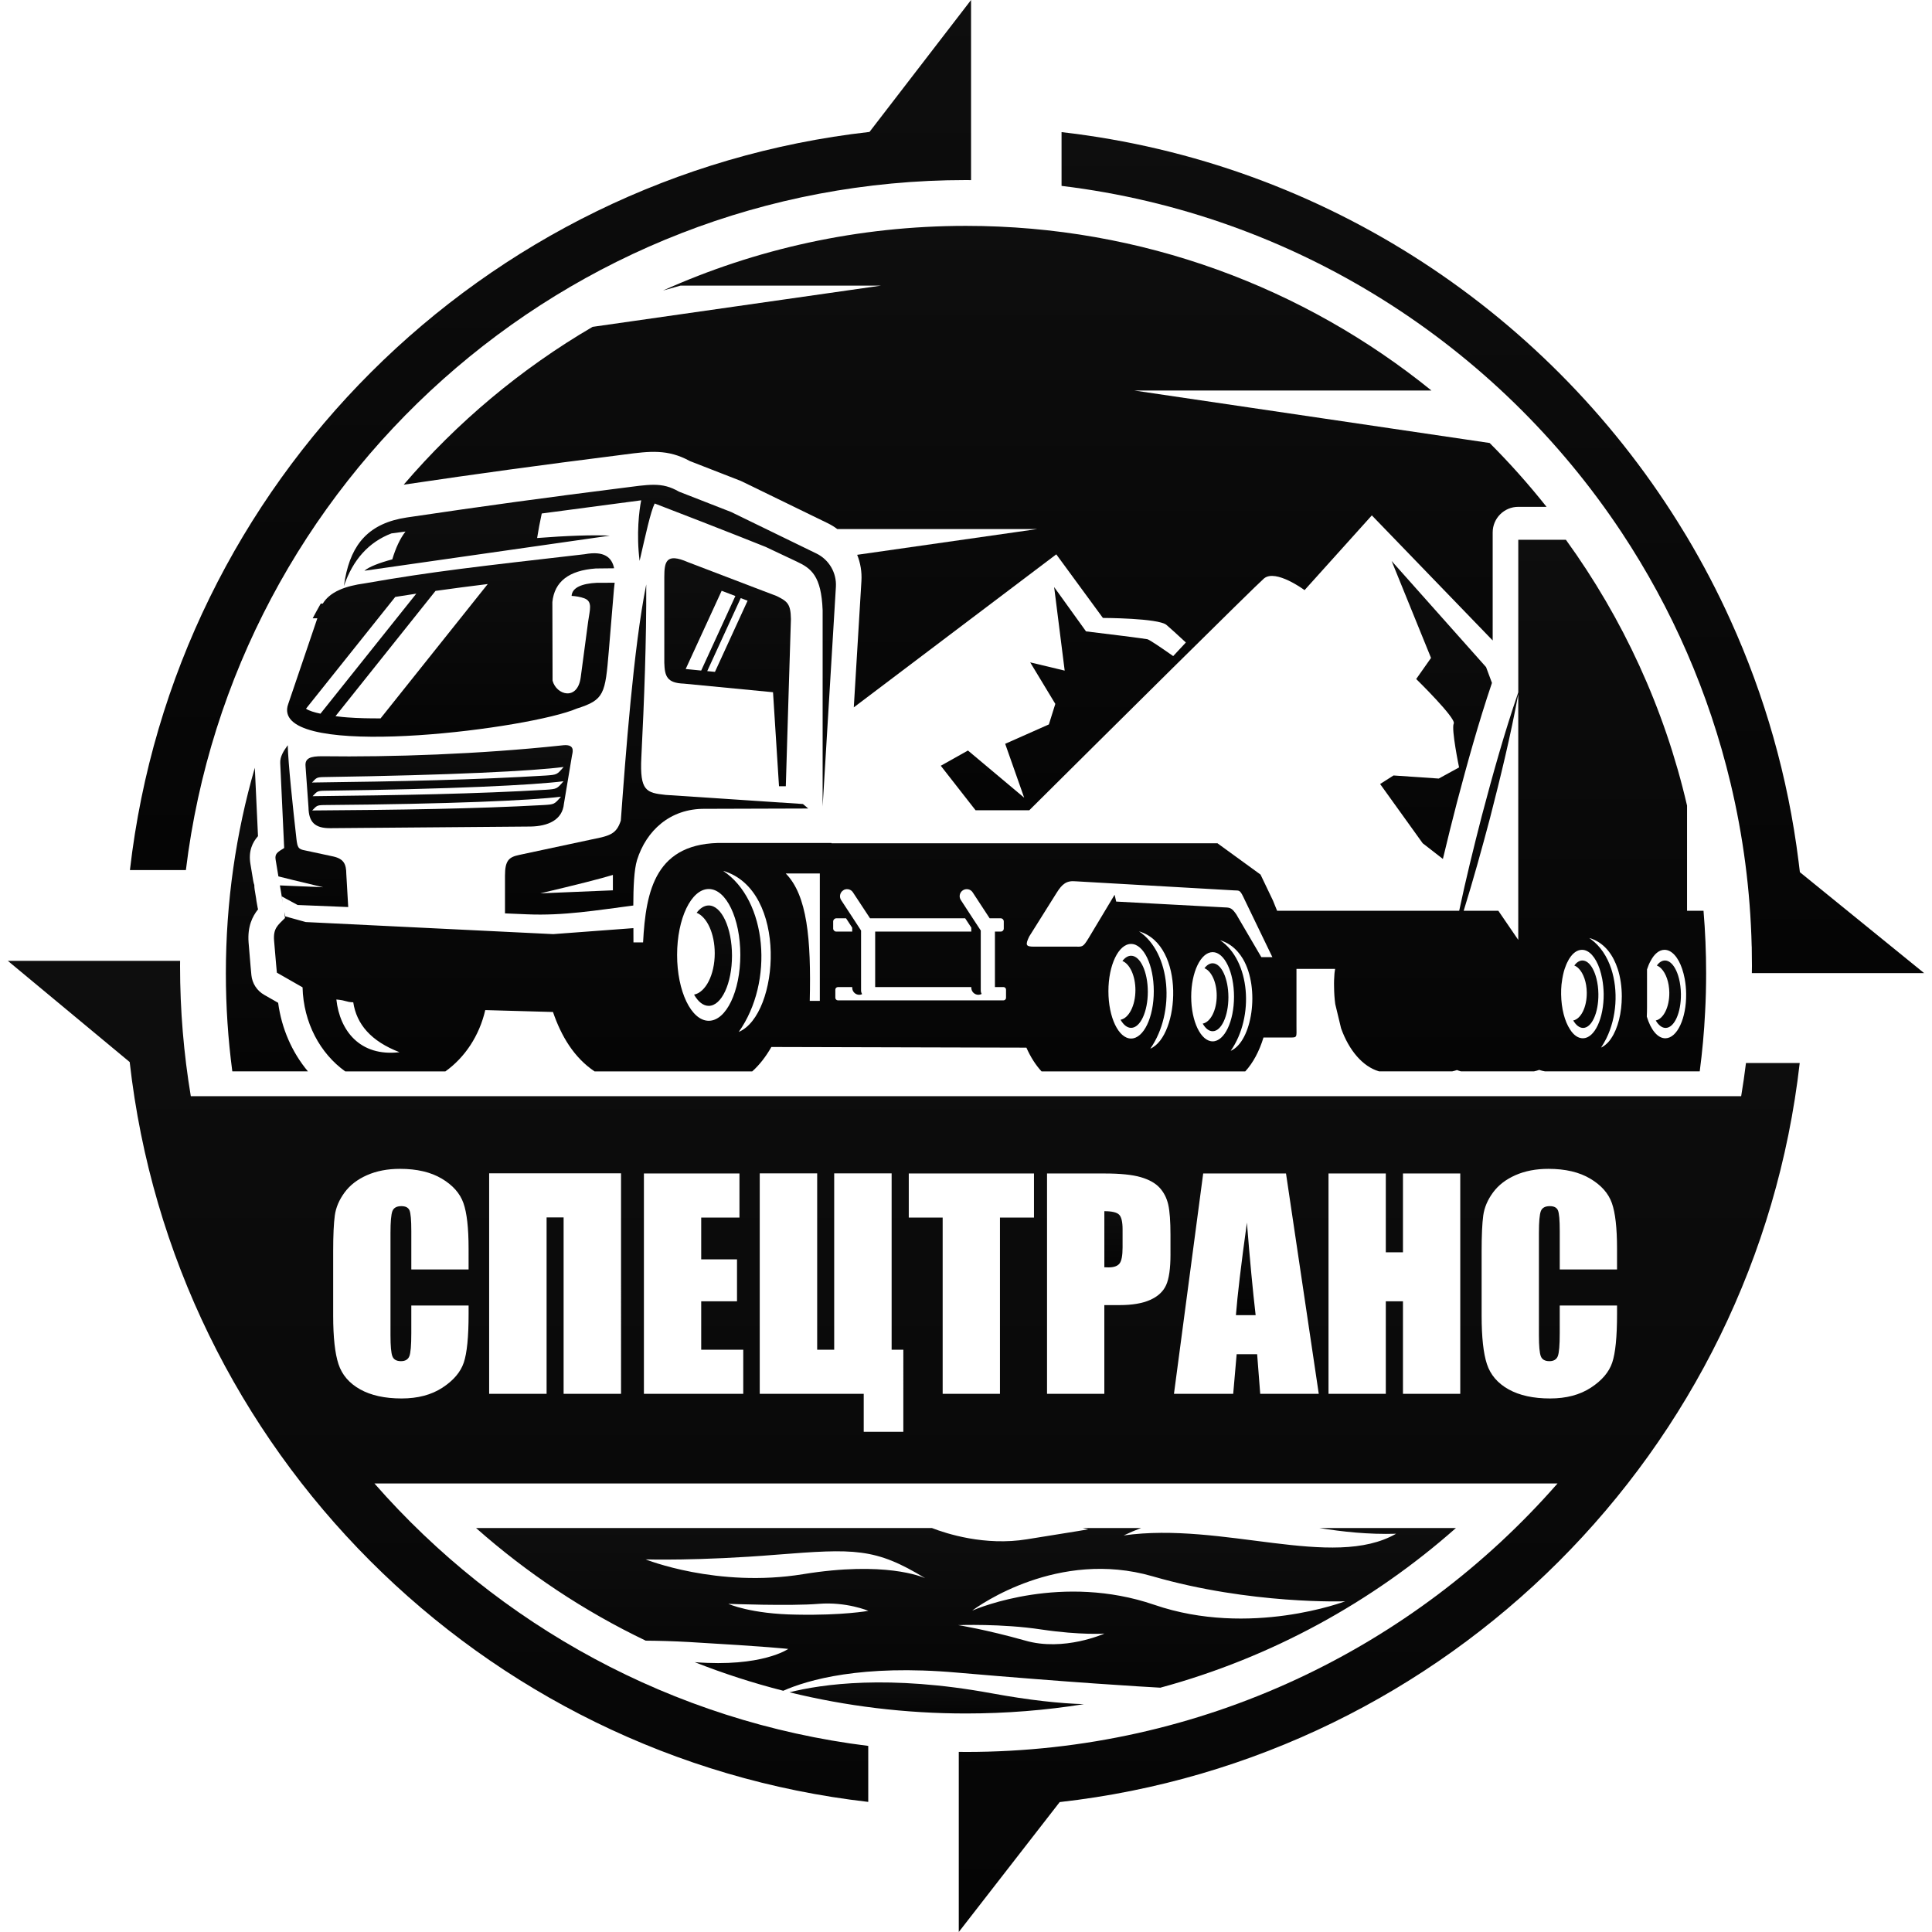 <?xml version="1.0" encoding="utf-8"?>
<!-- Generator: Adobe Illustrator 27.2.0, SVG Export Plug-In . SVG Version: 6.00 Build 0)  -->
<svg version="1.1" id="Слой_1" xmlns="http://www.w3.org/2000/svg" xmlns:xlink="http://www.w3.org/1999/xlink" x="0px" y="0px"
	 viewBox="0 0 1920 1920" style="enable-background:new 0 0 1920 1920;" xml:space="preserve">
<style type="text/css">
	.st0{fill-rule:evenodd;clip-rule:evenodd;fill:#FFFFFF;}
	.st1{fill-rule:evenodd;clip-rule:evenodd;fill:url(#SVGID_1_);}
	.st2{fill-rule:evenodd;clip-rule:evenodd;fill:url(#SVGID_00000012474894966207870330000009382577513766794429_);}
	.st3{fill-rule:evenodd;clip-rule:evenodd;fill:url(#SVGID_00000018925276255490081970000010478726175258158229_);}
	.st4{fill-rule:evenodd;clip-rule:evenodd;fill:url(#SVGID_00000061436762124497686920000006712257317200688774_);}
	.st5{fill-rule:evenodd;clip-rule:evenodd;fill:url(#SVGID_00000166674144803844111900000015020671283996585400_);}
	.st6{fill-rule:evenodd;clip-rule:evenodd;fill:url(#SVGID_00000157272186991920930910000013747044369202324619_);}
	.st7{fill-rule:evenodd;clip-rule:evenodd;fill:url(#SVGID_00000093874909153007727390000014710780048256605104_);}
	.st8{fill-rule:evenodd;clip-rule:evenodd;fill:url(#SVGID_00000043458793849516623570000007529103395947315632_);}
	.st9{fill-rule:evenodd;clip-rule:evenodd;fill:url(#SVGID_00000155852694195279992180000013661188325020516241_);}
	.st10{fill-rule:evenodd;clip-rule:evenodd;fill:url(#SVGID_00000065777885324992782260000010567428860617591732_);}
	.st11{fill-rule:evenodd;clip-rule:evenodd;fill:url(#SVGID_00000099645911298676468120000001385950777772884915_);}
	.st12{fill-rule:evenodd;clip-rule:evenodd;fill:url(#SVGID_00000081607511647684263830000005515119352753437333_);}
	.st13{fill-rule:evenodd;clip-rule:evenodd;fill:url(#SVGID_00000163760545441299249400000004447042957497193614_);}
	.st14{fill-rule:evenodd;clip-rule:evenodd;fill:url(#SVGID_00000129913829554532263820000007389837154218482099_);}
	.st15{fill-rule:evenodd;clip-rule:evenodd;fill:url(#SVGID_00000174590717662086030260000013706175446601131417_);}
	.st16{fill-rule:evenodd;clip-rule:evenodd;fill:url(#SVGID_00000010282791505002477330000014747027274630826395_);}
	.st17{fill-rule:evenodd;clip-rule:evenodd;fill:url(#SVGID_00000005243520915946214650000010760829514635261326_);}
	.st18{fill-rule:evenodd;clip-rule:evenodd;fill:url(#SVGID_00000158747066315555528590000017307396130522044059_);}
	.st19{fill-rule:evenodd;clip-rule:evenodd;fill:url(#SVGID_00000054226654227934403550000008841237728982183565_);}
	.st20{fill-rule:evenodd;clip-rule:evenodd;fill:url(#SVGID_00000036948105262664976700000013378224194872944520_);}
	.st21{fill-rule:evenodd;clip-rule:evenodd;fill:url(#SVGID_00000062156501570506478430000005675744352830557863_);}
	.st22{fill-rule:evenodd;clip-rule:evenodd;fill:url(#SVGID_00000050642119178885317920000010727541565866120894_);}
	.st23{fill-rule:evenodd;clip-rule:evenodd;fill:url(#SVGID_00000023992749329266798810000000093426031516916388_);}
	.st24{fill-rule:evenodd;clip-rule:evenodd;fill:url(#SVGID_00000149363198661363464830000007217926771106181264_);}
	.st25{fill-rule:evenodd;clip-rule:evenodd;fill:url(#SVGID_00000179643001065311182310000011746661917581171585_);}
	.st26{fill-rule:evenodd;clip-rule:evenodd;fill:url(#SVGID_00000050637021555397035260000008983723417708239265_);}
	.st27{fill-rule:evenodd;clip-rule:evenodd;fill:url(#SVGID_00000076571274563980424860000017559660888652265642_);}
	.st28{fill-rule:evenodd;clip-rule:evenodd;fill:url(#SVGID_00000131337180978043516610000003239219442915646899_);}
	.st29{fill-rule:evenodd;clip-rule:evenodd;fill:url(#SVGID_00000101075024766701765270000013196239000789253528_);}
	.st30{fill-rule:evenodd;clip-rule:evenodd;fill:url(#SVGID_00000073696718138567141070000011085013631690596499_);}
	.st31{fill-rule:evenodd;clip-rule:evenodd;fill:url(#SVGID_00000016782470704201770520000006613343205876509070_);}
	.st32{fill:#3FA9F5;}
	.st33{fill:url(#SVGID_00000062874719636792096930000003232758328456472750_);}
	.st34{fill:url(#SVGID_00000150790977304713602640000012525731035166036906_);}
	.st35{fill:url(#SVGID_00000072978318313827316770000010592523795824229793_);}
	.st36{fill:url(#SVGID_00000114763506961790790860000015214159560908982939_);}
	.st37{fill:url(#SVGID_00000097492982504559826020000012326154440291639486_);}
	.st38{fill:url(#SVGID_00000069389825927615142740000015392443690837288364_);}
	.st39{fill:url(#SVGID_00000098912712969510353300000001749543129974773923_);}
	.st40{fill:url(#SVGID_00000018939482538350446910000005763831220141732773_);}
	.st41{fill:url(#SVGID_00000009555984913173415720000013347420121857905323_);}
	.st42{fill-rule:evenodd;clip-rule:evenodd;fill:url(#SVGID_00000043435981294069162950000016237006834505334406_);}
	.st43{fill-rule:evenodd;clip-rule:evenodd;fill:url(#SVGID_00000013878546333710792800000012749521528166724252_);}
	.st44{fill-rule:evenodd;clip-rule:evenodd;fill:url(#SVGID_00000108295010768384141510000003039765953848991408_);}
	.st45{fill-rule:evenodd;clip-rule:evenodd;fill:url(#SVGID_00000027569973015249774870000017144770469478994578_);}
	.st46{fill-rule:evenodd;clip-rule:evenodd;fill:url(#SVGID_00000166671353155482063790000002318485141389427100_);}
	.st47{fill-rule:evenodd;clip-rule:evenodd;fill:url(#SVGID_00000054244862410121439400000012037335789230399132_);}
	.st48{fill-rule:evenodd;clip-rule:evenodd;fill:url(#SVGID_00000092447483519632810280000017257866405093699721_);}
	.st49{fill-rule:evenodd;clip-rule:evenodd;fill:url(#SVGID_00000170237865230693666400000011591390596141687444_);}
	.st50{fill-rule:evenodd;clip-rule:evenodd;fill:url(#SVGID_00000167365573537188869420000012215907093031487149_);}
	.st51{fill-rule:evenodd;clip-rule:evenodd;fill:url(#SVGID_00000115496042930400376510000002629412576275807663_);}
	.st52{fill-rule:evenodd;clip-rule:evenodd;fill:url(#SVGID_00000051376150069238071360000003381332137993833633_);}
	.st53{fill-rule:evenodd;clip-rule:evenodd;fill:url(#SVGID_00000163052963612420959190000001763587726838982025_);}
	.st54{fill-rule:evenodd;clip-rule:evenodd;fill:url(#SVGID_00000080187301246896032620000006927105089539792301_);}
</style>
<g>
	<linearGradient id="SVGID_1_" gradientUnits="userSpaceOnUse" x1="265.24" y1="-491.134" x2="265.24" y2="1231.062">
		<stop  offset="0" style="stop-color:#333333"/>
		<stop  offset="1" style="stop-color:#000000"/>
	</linearGradient>
	<path class="st1" d="M253.24,762.98c-18.76,64.82-28.78,133.41-28.78,204.33c0,33,2.19,65.53,6.41,97.41h75.14
		c-15.81-18.86-26.18-42.61-29.59-68.13l-13.88-7.93c-7.17-4.07-11.9-11.39-12.71-19.57c0,0-1.27-13.17-2.8-32.54
		c-1.17-15.96,3.86-25.93,9.46-32.95c-0.1-0.36-0.25-0.71-0.36-1.12l-1.27-7.07c-0.15-0.81-0.2-1.58-0.31-2.39l-1.47-8.95
		c-0.25-1.53-0.35-3-0.35-4.52c-0.51-1.42-0.87-2.9-1.12-4.42l-2.74-16.52c-2.19-12.86,2.13-21.66,7.52-27.66L253.24,762.98z"/>
	
		<linearGradient id="SVGID_00000156557172974322256810000002706432259955169157_" gradientUnits="userSpaceOnUse" x1="930.882" y1="1543.667" x2="930.882" y2="1719.851">
		<stop  offset="0" style="stop-color:#333333"/>
		<stop  offset="1" style="stop-color:#000000"/>
	</linearGradient>
	<path style="fill-rule:evenodd;clip-rule:evenodd;fill:url(#SVGID_00000156557172974322256810000002706432259955169157_);" d="
		M1077.18,1693.58c-23.54-0.71-53.59-3.81-91.87-10.83c-102.29-18.76-168.84-9-200.72-0.97c56.23,13.78,114.95,21.05,175.4,21.05
		C999.85,1702.83,1039.05,1699.68,1077.18,1693.58z"/>
	
		<linearGradient id="SVGID_00000120551590256952512010000012650913912917932949_" gradientUnits="userSpaceOnUse" x1="959.989" y1="846.363" x2="959.989" y2="1769.414">
		<stop  offset="0" style="stop-color:#333333"/>
		<stop  offset="1" style="stop-color:#000000"/>
	</linearGradient>
	<path style="fill-rule:evenodd;clip-rule:evenodd;fill:url(#SVGID_00000120551590256952512010000012650913912917932949_);" d="
		M690.43,1651.84c28.47,11.24,57.86,20.74,87.96,28.42c24.15-10.68,77.69-26.44,172.5-18.05c114.8,9.91,182.93,13.93,202.25,15
		c110.43-30,210.48-85.06,293.76-158.68h-135.8c23.49,3.71,48.45,6.51,76.31,5.69c-63.04,36.15-172.4-12.2-270.73,1.68
		c5.9-2.8,11.64-5.24,17.34-7.37h-58.16c3.56,0.71,5.49,1.32,5.49,1.32s-7.78,1.47-60.7,9.86c-41.89,6.86-80.33-5.64-94.57-11.19
		h-453c50.49,44.69,107.17,82.52,168.64,111.95c13.57,0.1,27.81,0.51,42.45,1.32c81.3,4.68,99.19,6.91,99.19,6.91
		S757.34,1657.08,690.43,1651.84z M1145.31,1566.48c97.77,28.32,191.52,24.86,191.52,24.86s-94.57,36.2-189.79,3.46
		c-91.31-31.22-173.88,2.8-180.89,5.8C973,1595.46,1051.61,1539.38,1145.31,1566.48z M1035.08,1619.4
		c39.35,5.8,62.48,4.02,62.48,4.02s-40.22,18.2-78.96,6.91c-38.79-10.93-66.3-15.3-66.3-15.3S995.48,1613.35,1035.08,1619.4z
		 M641.62,1549.7c0,0,52.67,1.68,130.26-4.68c77.08-6.05,97.97-6.91,147.54,23.39c-3.15-1.42-40.06-17.24-121.26-4.02
		C712.8,1578.32,641.62,1549.7,641.62,1549.7z M723.78,1593.88c0,0,61.92,2.34,89.69,0c27.81-2.24,49.52,6.97,49.52,6.97
		s-25.47,4.68-71.23,3.76C746.05,1604.05,723.78,1593.88,723.78,1593.88z"/>
	
		<linearGradient id="SVGID_00000075865105140170045630000003729432750294121623_" gradientUnits="userSpaceOnUse" x1="1427.121" y1="-673.129" x2="1427.121" y2="1016.857">
		<stop  offset="0" style="stop-color:#333333"/>
		<stop  offset="1" style="stop-color:#000000"/>
	</linearGradient>
	<path style="fill-rule:evenodd;clip-rule:evenodd;fill:url(#SVGID_00000075865105140170045630000003729432750294121623_);" d="
		M1384.87,770.65l-13.32,8.49l42.3,58.87l20.08,15.61c4.68-19.78,9.51-38.89,13.93-56.03c10.12-38.33,21.35-79.06,34.83-118.92
		l-5.85-15.71l-93.85-105.45l39.15,96.34l-14.74,20.95c0,0,39.86,39,37.32,44.23c-2.64,5.39,5.29,43.62,5.29,43.62l-20.18,11.08
		L1384.87,770.65z"/>
	
		<linearGradient id="SVGID_00000000924018588844502740000001692525285775011492_" gradientUnits="userSpaceOnUse" x1="969.064" y1="-2189.517" x2="969.064" y2="1125.459">
		<stop  offset="0" style="stop-color:#333333"/>
		<stop  offset="1" style="stop-color:#000000"/>
	</linearGradient>
	<path style="fill-rule:evenodd;clip-rule:evenodd;fill:url(#SVGID_00000000924018588844502740000001692525285775011492_);" d="
		M401.19,481.67c73.97-10.98,137.37-19.62,212.01-29.03l7.83-1.02c24.56-3.2,42.5-5.54,64.62,6.61l50.23,19.57
		c0.61,0.25,1.22,0.56,1.88,0.86l84.7,41.23c3.46,1.68,6.71,3.66,9.66,5.9h198.59l-178.86,25.57c3.25,8.08,4.78,16.98,4.22,26.08
		l-7.58,125.53l201.23-152.07l46.32,63.2c0,0,55.06,0.15,63.15,6.91c2.54,2.08,10.32,9.2,19.32,17.49l-12.61,13.52
		c-11.39-8.03-23.08-15.96-25.52-16.73c-3.66-0.76-40.42-5.39-61.11-7.83l-31.67-44.03l10.47,83.02l-34.27-8.19l24.96,41.28
		l-6.4,20.39l-43.42,19.27l18.86,53.54l-55.87-46.88l-27,15.15l34.57,44.23h53.38c75.65-75.19,224.67-223.04,233.26-230.36
		c11.64-9.71,40.32,11.59,40.32,11.59l66.86-74.28l120.09,124.31V529.11c0-14.03,11.39-25.42,25.42-25.42h28.11
		c-17.64-22.22-36.5-43.42-56.54-63.45l-353.25-52.16h295.39c-126.34-102.29-287.31-163.61-462.56-163.61
		c-107.22,0-209.21,22.93-301.08,64.26l17.39-4.88h199.3l-286.7,40.98C517.87,366.36,454.42,419.49,401.19,481.67z"/>
	
		<linearGradient id="SVGID_00000111879222815255730300000004695904373003208084_" gradientUnits="userSpaceOnUse" x1="1483.581" y1="-3342.396" x2="1483.581" y2="1427.811">
		<stop  offset="0" style="stop-color:#333333"/>
		<stop  offset="1" style="stop-color:#000000"/>
	</linearGradient>
	<path style="fill-rule:evenodd;clip-rule:evenodd;fill:url(#SVGID_00000111879222815255730300000004695904373003208084_);" d="
		M1611.57,529.13c24.96,37.67,46.77,77.69,64.97,119.58c18,41.39,32.54,84.7,43.22,129.44c12.51,52.32,19.73,106.67,21.05,162.44
		h0.05c0.1,6.46,0.2,12.91,0.2,19.42c0,2.34-0.1,4.73-0.1,7.07h171.23l-123.49-100.31c-0.41-3.46-0.81-6.91-1.27-10.32v-0.05
		c-10.52-84.55-33.76-165.23-67.67-239.97c-12.86-28.47-27.35-56.08-43.22-82.72c-0.91-1.53-1.83-3.05-2.8-4.58
		c-130.61-215.82-356.15-367.74-618.79-397.83v53.43C1287.36,212.89,1488.23,343.05,1611.57,529.13z"/>
	
		<linearGradient id="SVGID_00000137117134212698089060000017748810704065523879_" gradientUnits="userSpaceOnUse" x1="547.067" y1="-3593.664" x2="547.067" y2="1341.301">
		<stop  offset="0" style="stop-color:#333333"/>
		<stop  offset="1" style="stop-color:#000000"/>
	</linearGradient>
	<path style="fill-rule:evenodd;clip-rule:evenodd;fill:url(#SVGID_00000137117134212698089060000017748810704065523879_);" d="
		M960,178.94c1.67,0,3.33,0.04,5.02,0.05V0L864.1,131.11C479,174.56,173.31,479.84,129.12,864.65h55.62
		C231.76,478.26,560.91,178.94,960,178.94z"/>
	
		<linearGradient id="SVGID_00000035530427208874713950000000910955905788455870_" gradientUnits="userSpaceOnUse" x1="898.17" y1="-3056.3" x2="898.17" y2="2452.03">
		<stop  offset="0" style="stop-color:#333333"/>
		<stop  offset="1" style="stop-color:#000000"/>
	</linearGradient>
	<path style="fill-rule:evenodd;clip-rule:evenodd;fill:url(#SVGID_00000035530427208874713950000000910955905788455870_);" d="
		M1730.35,1089.4H189.62c-7.02-42.09-10.68-85.32-10.68-129.4c0-1.71,0.05-3.41,0.05-5.11H7.8l121.09,100.57
		c43.4,385.33,348.89,691.23,733.97,735.25v-55.64c-194.98-24.18-367.66-120.23-490.74-260.81h1175.73
		c-143.16,163.53-353.44,266.81-587.86,266.81c-2.4,0-4.78-0.07-7.17-0.08V1920l100.29-129.11
		c385.54-43.34,691.59-349.11,735.42-734.47h-53.4C1733.78,1067.49,1732.17,1078.48,1730.35,1089.4z M465.7,1261.55h-56.94v-38.06
		c0-11.06-0.61-17.97-1.83-20.72c-1.22-2.74-3.9-4.12-8.05-4.12c-4.69,0-7.67,1.67-8.93,5c-1.26,3.34-1.89,10.55-1.89,21.64v101.72
		c0,10.64,0.63,17.58,1.89,20.83c1.26,3.25,4.1,4.87,8.52,4.87c4.24,0,7.01-1.63,8.32-4.88c1.31-3.25,1.96-10.89,1.96-22.91v-27.52
		h56.94v8.53c0,22.67-1.6,38.74-4.8,48.22c-3.2,9.48-10.28,17.79-21.24,24.93c-10.96,7.13-24.46,10.7-40.51,10.7
		c-16.68,0-30.43-3.02-41.25-9.06c-10.82-6.04-17.99-14.4-21.51-25.09c-3.52-10.68-5.27-26.76-5.27-48.22v-63.98
		c0-15.78,0.54-27.61,1.62-35.51c1.08-7.89,4.31-15.49,9.67-22.79c5.36-7.31,12.8-13.05,22.31-17.25c9.51-4.19,20.45-6.29,32.8-6.29
		c16.77,0,30.61,3.24,41.53,9.73c10.91,6.48,18.08,14.57,21.5,24.25c3.43,9.68,5.14,24.74,5.14,45.18V1261.55z M617.19,1385.17
		h-57.08v-175.29h-16.91v175.29h-57.08v-219.12h131.06V1385.17z M738.65,1385.17h-98.74v-218.98h94.95v43.82h-38.01v41.53h35.58
		v41.66h-35.58v48.15h41.79V1385.17z M897.72,1422.91h-39.36v-37.73H755.02v-219.12h57.08v175.29h16.91v-175.29h57.08v175.29h11.63
		V1422.91z M1027.56,1210.01h-33.81v175.16h-56.94v-175.16h-33.68v-43.82h124.43V1210.01z M1163.22,1246.54
		c0,13.98-1.44,24.17-4.33,30.57c-2.89,6.4-8.18,11.32-15.9,14.74c-7.71,3.43-17.78,5.14-30.23,5.14h-15.29v88.19h-56.94v-218.98
		h57.35c15.51,0,27.44,1.22,35.77,3.65c8.34,2.43,14.61,5.95,18.81,10.55c4.19,4.6,7.03,10.17,8.52,16.7
		c1.49,6.54,2.23,16.66,2.23,30.36V1246.54z M1252.39,1385.17l-3.05-39.36h-20.37l-3.43,39.36h-58.87l29.05-218.98h82.3
		l32.56,218.98H1252.39z M1451.19,1385.17h-56.94v-91.98h-17.05v91.98h-56.94v-218.98h56.94v78.31h17.05v-78.31h56.94V1385.17z
		 M1607,1261.55h-56.94v-38.06c0-11.06-0.61-17.97-1.83-20.72c-1.22-2.74-3.9-4.12-8.05-4.12c-4.69,0-7.67,1.67-8.93,5
		c-1.26,3.34-1.89,10.55-1.89,21.64v101.72c0,10.64,0.63,17.58,1.89,20.83c1.26,3.25,4.1,4.87,8.52,4.87c4.24,0,7.01-1.63,8.32-4.88
		c1.31-3.25,1.96-10.89,1.96-22.91v-27.52H1607v8.53c0,22.67-1.6,38.74-4.8,48.22c-3.2,9.48-10.28,17.79-21.24,24.93
		c-10.96,7.13-24.46,10.7-40.51,10.7c-16.68,0-30.43-3.02-41.25-9.06c-10.82-6.04-17.99-14.4-21.51-25.09
		c-3.52-10.68-5.27-26.76-5.27-48.22v-63.98c0-15.78,0.54-27.61,1.62-35.51c1.08-7.89,4.31-15.49,9.67-22.79
		c5.36-7.31,12.8-13.05,22.31-17.25c9.51-4.19,20.45-6.29,32.8-6.29c16.77,0,30.61,3.24,41.53,9.73
		c10.91,6.48,18.08,14.57,21.5,24.25c3.43,9.68,5.14,24.74,5.14,45.18V1261.55z"/>
	
		<linearGradient id="SVGID_00000016779034245831029840000016454635962662624181_" gradientUnits="userSpaceOnUse" x1="1238.043" y1="832.765" x2="1238.043" y2="1357.695">
		<stop  offset="0" style="stop-color:#333333"/>
		<stop  offset="1" style="stop-color:#000000"/>
	</linearGradient>
	<path style="fill-rule:evenodd;clip-rule:evenodd;fill:url(#SVGID_00000016779034245831029840000016454635962662624181_);" d="
		M1228.24,1306.99h19.6c-2.88-24.8-5.77-55.46-8.67-91.97C1233.37,1256.95,1229.73,1287.61,1228.24,1306.99z"/>
	
		<linearGradient id="SVGID_00000096051209938603947040000006144384871263810997_" gradientUnits="userSpaceOnUse" x1="1106.551" y1="971.489" x2="1106.551" y2="1290.314">
		<stop  offset="0" style="stop-color:#333333"/>
		<stop  offset="1" style="stop-color:#000000"/>
	</linearGradient>
	<path style="fill-rule:evenodd;clip-rule:evenodd;fill:url(#SVGID_00000096051209938603947040000006144384871263810997_);" d="
		M1097.49,1203.66v55.73c1.63,0.09,3.02,0.13,4.19,0.13c5.23,0,8.86-1.28,10.89-3.85c2.03-2.57,3.04-7.91,3.04-16.03v-17.99
		c0-7.48-1.18-12.35-3.52-14.61C1109.75,1204.79,1104.88,1203.66,1097.49,1203.66z"/>
	
		<linearGradient id="SVGID_00000128445365486649790570000013954149120800749231_" gradientUnits="userSpaceOnUse" x1="280.506" y1="861.207" x2="280.506" y2="901.804">
		<stop  offset="0" style="stop-color:#333333"/>
		<stop  offset="1" style="stop-color:#000000"/>
	</linearGradient>
	
		<polygon style="fill-rule:evenodd;clip-rule:evenodd;fill:url(#SVGID_00000128445365486649790570000013954149120800749231_);" points="
		281.16,897.88 279.99,890.85 279.85,890.77 	"/>
	
		<linearGradient id="SVGID_00000153690089625911452240000005016988557851676860_" gradientUnits="userSpaceOnUse" x1="448.076" y1="-208.154" x2="448.076" y2="832.706">
		<stop  offset="0" style="stop-color:#333333"/>
		<stop  offset="1" style="stop-color:#000000"/>
	</linearGradient>
	<path style="fill-rule:evenodd;clip-rule:evenodd;fill:url(#SVGID_00000153690089625911452240000005016988557851676860_);" d="
		M285.63,708.73c9.96,44.69,241.5,15.3,287.76-4.63c27.15-8.59,28.06-14.49,31.62-56.99c2.08-25.42,3.81-45.91,5.13-61.62
		c0.25-2.19,0.51-4.27,0.71-6.36l-17.74,0.05c-14.64,0.71-24.56,4.68-25.06,13.02c3.91,0.2,8.8,0.97,12.61,2.39
		c8.69,3.2,5.34,11.8,3.86,22.93c-1.68,12.41-4.12,31.01-7.42,55.67c-3.2,23.64-24.2,17.59-27.96,3.25c0,0-0.05-26.03-0.2-78.14
		c2.08-20.39,16.47-31.42,43.11-33.35l18.25-0.2c-2.24-10.83-9.81-17.54-29.23-13.98c-104.28,12-151.51,17.18-218.31,28.93
		c-10.12,1.37-18.56,3.46-25.37,6.51c-4.12,1.83-7.68,4.02-10.58,6.56c-2.39,2.08-4.42,4.42-6,7.07l-2.08,0.05
		c-2.75,4.83-5.39,9.66-7.98,14.54h4.63l-28.98,85.31C285.22,702.98,285.02,705.98,285.63,708.73z M484.72,580.41L378.21,713.92
		c-11.13,0.05-22.22-0.15-33-0.97c-2.39-0.15-6.71-0.56-11.8-1.22l99.4-124.51C450.1,584.78,467.44,582.54,484.72,580.41z
		 M304.13,704.26l88.67-111.04c6.97-1.12,13.93-2.19,20.9-3.25l-95.23,119.27c-6.05-1.27-11.49-2.9-14.34-4.93V704.26z"/>
	
		<linearGradient id="SVGID_00000002346074833899261530000008270549254128847777_" gradientUnits="userSpaceOnUse" x1="652.525" y1="-782.813" x2="652.525" y2="1089.772">
		<stop  offset="0" style="stop-color:#333333"/>
		<stop  offset="1" style="stop-color:#000000"/>
	</linearGradient>
	<path style="fill-rule:evenodd;clip-rule:evenodd;fill:url(#SVGID_00000002346074833899261530000008270549254128847777_);" d="
		M629.37,899.89c0.05-17.54,0.71-35.49,3.71-45.2c9.1-29.03,32.69-51.3,67.62-50.89l102.5-0.31l-5.24-4.47l-136.51-9.05
		c-19.12-2.14-25.73-3.66-24.1-37.17c2.9-57.76,5.08-115.36,4.88-172c-12.66,62.94-20.54,170.12-25.27,234.68
		c-4.27,13.12-10.47,15.1-28.12,18.56l-73.01,15.61c-10.07,2.14-13.98,5.49-13.98,20.59v37.47l21.91,0.92
		C560.32,910.21,593.47,904.52,629.37,899.89z M609.08,869.49c0,10.17,0,15.3,0,15.3c-48.1,1.98-72.14,3-72.14,3
		C572.93,879.3,596.98,873.2,609.08,869.49z"/>
	
		<linearGradient id="SVGID_00000038408179381883274760000010196719596940225931_" gradientUnits="userSpaceOnUse" x1="309.884" y1="72.281" x2="309.884" y2="990.056">
		<stop  offset="0" style="stop-color:#333333"/>
		<stop  offset="1" style="stop-color:#000000"/>
	</linearGradient>
	<path style="fill-rule:evenodd;clip-rule:evenodd;fill:url(#SVGID_00000038408179381883274760000010196719596940225931_);" d="
		M273.93,854.45l2.75,16.49c4.43,1.13,9.27,2.32,14.49,3.61c8.84,2.16,18.81,4.55,29.94,7.18l-29.68-1.25l-13.26-0.56l1.82,10.92
		l4.53,2.45l11.23,6.08l50.3,2.04l-1.9-32.89c-0.1-9.61-2.3-14.91-12.83-17.34l-28.39-6.09c-6.39-1.19-7.31-2.72-8.32-11.2
		c-3.53-31.37-8.33-76.26-8.64-93.29c-0.27,0.37-0.55,0.76-0.85,1.17c-3,4.16-6.93,10.09-6.64,16.42l3.92,84.55
		C275.64,846.92,272.91,848.37,273.93,854.45z"/>
	
		<linearGradient id="SVGID_00000087382887897806736110000012446117393013482653_" gradientUnits="userSpaceOnUse" x1="586.275" y1="-846.591" x2="586.275" y2="977.599">
		<stop  offset="0" style="stop-color:#333333"/>
		<stop  offset="1" style="stop-color:#000000"/>
	</linearGradient>
	<path style="fill-rule:evenodd;clip-rule:evenodd;fill:url(#SVGID_00000087382887897806736110000012446117393013482653_);" d="
		M342.93,575.13c-0.43,2.36-0.82,4.78-1.16,7.27c8.94-26.21,24.69-43.65,47.26-52.31l13.94-1.84c-5.26,6.78-9.62,15.99-13.11,27.62
		c-13.27,3.59-23.11,7.41-27.75,11.35c162.62-23.26,243.94-34.89,243.94-34.89c-16.59-0.88-42.88,0.06-72.26,2.35
		c1.21-7.69,2.74-15.81,4.6-24.38l98.83-13.1c-2,9.66-4.96,33.51-1.58,60.2c5.97-26,10.97-49.15,14.99-57.02
		c34.26,13.16,62.05,24.02,83.46,32.47c10.48,4.14,19.43,7.71,26.86,10.68c9.64,4.61,19.95,9.47,30.96,14.62
		c14.38,6.72,24.3,14.24,25.62,48.2v195.05l13.18-218.18c0.84-13.96-6.81-27.05-19.38-33.16l-84.72-41.23l-51.9-20.26
		c-17.11-9.93-29.45-7.02-58.33-3.39c-71.32,8.97-135.61,17.72-211.97,29.06C366.75,519.85,349.36,540.41,342.93,575.13z"/>
	
		<linearGradient id="SVGID_00000165952727783745889570000014009655433052865967_" gradientUnits="userSpaceOnUse" x1="436.369" y1="397.515" x2="436.369" y2="868.519">
		<stop  offset="0" style="stop-color:#333333"/>
		<stop  offset="1" style="stop-color:#000000"/>
	</linearGradient>
	<path style="fill-rule:evenodd;clip-rule:evenodd;fill:url(#SVGID_00000165952727783745889570000014009655433052865967_);" d="
		M560.43,798.72l8.03-47.99c0.97-4.32,2.9-11.69-10.07-9.96c-82.26,8.8-169.66,11.69-237.63,10.78
		c-12.86-0.15-17.74,2.24-17.13,9.71l2.95,41.13c0.25,14.59,6.25,20.84,22.01,20.64c97.62-0.81,163.96-1.37,198.89-1.63
		C544.41,821.04,558.9,815.04,560.43,798.72z M322.39,772.23c125.99-1.88,207.64-6.05,237.73-10.02c-6.61,7.68-6.51,7.68-17.39,8.49
		c-68.18,4.22-145.56,5.9-232.7,6.97C314.56,773.15,314.1,772.33,322.39,772.23z M560.02,776.4c-6.61,7.63-6.51,7.68-17.34,8.44
		c-68.03,4.07-145.15,5.49-232.04,6.41c4.52-4.52,4.12-5.34,12.35-5.44C448.57,784.23,529.97,780.21,560.02,776.4z M310.24,805.43
		c4.58-4.47,4.12-5.34,12.3-5.39c124.46-0.97,205.14-4.58,234.94-8.29c-6.61,7.58-6.46,7.63-17.24,8.29
		C472.83,803.8,396.31,804.87,310.24,805.43z"/>
	
		<linearGradient id="SVGID_00000123411467781508904710000004021080501444262591_" gradientUnits="userSpaceOnUse" x1="723.093" y1="-386.987" x2="723.093" y2="906.295">
		<stop  offset="0" style="stop-color:#333333"/>
		<stop  offset="1" style="stop-color:#000000"/>
	</linearGradient>
	<path style="fill-rule:evenodd;clip-rule:evenodd;fill:url(#SVGID_00000123411467781508904710000004021080501444262591_);" d="
		M679.65,679.39l88.57,8.54l5.95,93.45h6.76l2.69-89.07l2.39-77.13c-0.25-15.2-3.51-17.49-14.13-22.83l-21.91-8.34l-66.35-25.37
		c-21.56-9.35-23.44-0.66-23.44,14.95v85.06C660.58,672.02,662.77,678.78,679.65,679.39z M742.95,596.98l-32.44,70.72l-7.68-0.76
		l33.3-72.55L742.95,596.98z M717.17,587.12l13.63,5.19l-33.96,74.08l-15.41-1.53L717.17,587.12z"/>
	
		<linearGradient id="SVGID_00000143599990678370806000000005634139967729089453_" gradientUnits="userSpaceOnUse" x1="1657.977" y1="676" x2="1657.977" y2="1058.486">
		<stop  offset="0" style="stop-color:#333333"/>
		<stop  offset="1" style="stop-color:#000000"/>
	</linearGradient>
	<path style="fill-rule:evenodd;clip-rule:evenodd;fill:url(#SVGID_00000143599990678370806000000005634139967729089453_);" d="
		M1645.47,1014.15c2.74,4.66,6.18,7.42,9.89,7.39c8.58-0.11,15.35-15.19,15.12-33.7c-0.07-5.57-0.77-10.81-1.94-15.41
		c-0.96-3.78-2.24-7.12-3.75-9.87c-2.78-5.05-6.37-8.08-10.26-8.03c-2.95,0.04-5.69,1.85-8.01,4.97c1.58,0.62,3.07,1.66,4.43,3.06
		c2.33,2.38,4.29,5.79,5.69,9.87c1.4,4.09,2.24,8.87,2.3,13.97C1659.11,1000.69,1653.22,1012.53,1645.47,1014.15z"/>
	
		<linearGradient id="SVGID_00000047751180206000604750000016672699305751020940_" gradientUnits="userSpaceOnUse" x1="1575.961" y1="676" x2="1575.961" y2="1058.486">
		<stop  offset="0" style="stop-color:#333333"/>
		<stop  offset="1" style="stop-color:#000000"/>
	</linearGradient>
	<path style="fill-rule:evenodd;clip-rule:evenodd;fill:url(#SVGID_00000047751180206000604750000016672699305751020940_);" d="
		M1563.46,1014.15c2.74,4.66,6.17,7.42,9.88,7.39c8.59-0.11,15.35-15.19,15.12-33.7c-0.07-5.57-0.76-10.81-1.95-15.41
		c-0.96-3.78-2.24-7.12-3.75-9.87c-2.77-5.05-6.36-8.08-10.24-8.03c-2.95,0.04-5.69,1.85-8.01,4.97c1.58,0.62,3.07,1.66,4.44,3.06
		c2.33,2.38,4.28,5.79,5.68,9.87c1.41,4.09,2.24,8.87,2.29,13.97C1577.09,1000.69,1571.2,1012.53,1563.46,1014.15z"/>
	
		<linearGradient id="SVGID_00000166638751258385445930000012979631610863886271_" gradientUnits="userSpaceOnUse" x1="983.882" y1="-1659.271" x2="983.882" y2="1355.951">
		<stop  offset="0" style="stop-color:#333333"/>
		<stop  offset="1" style="stop-color:#000000"/>
	</linearGradient>
	<path style="fill-rule:evenodd;clip-rule:evenodd;fill:url(#SVGID_00000166638751258385445930000012979631610863886271_);" d="
		M1325.79,980.78c0.05,5.85,0.41,11.59,1.17,17.08l5.8,24.1c7.83,21.86,21.46,37.93,37.47,42.66c0.1,0.05,0.2,0.1,0.31,0.1h72.6
		c1.63-0.36,3.2-0.76,4.78-1.32c1.32,0.51,2.64,0.97,3.97,1.32h72.55c1.78-0.36,3.51-0.86,5.24-1.47c1.88,0.66,3.76,1.17,5.75,1.47
		h153.74c2.54-19.37,4.37-39,5.34-58.82c0.71-12.76,1.02-25.62,1.02-38.59c0-20.95-0.86-41.69-2.59-62.18h-16.37V800.6
		c-22.42-96.8-63.96-186.23-120.39-264.17h-47.33v151.61c-13.93,40.47-25.37,81.75-36.35,123.19c-7.88,30.71-15.76,62.43-22.37,93.9
		h-180.95l-4.07-10.07l-12.41-25.93l-42.81-31.11H826.33v-0.31H719.51c-68.23-1.22-77.69,47.28-80.43,98.84h-9.56
		c0.05-3.91,0-8.8-0.05-14.18l-79.72,5.95l-245.92-12l-20.34-5.64l-0.76-4.27c0,0.36,0,0.81,0.05,1.17c0.05,1.53,0.25,3.1,0.46,4.73
		c-7.27,7.22-11.74,10.27-10.88,22.22c1.53,19.12,2.8,32.08,2.8,32.08l25.52,14.59c0.86,35.13,17.54,65.79,42.4,83.53h99.55
		c19.32-13.78,33.76-35.44,39.61-60.91l67.31,1.88c8.19,24,20.95,45.4,41.33,59.03h156.69c7.22-6.46,13.58-14.69,19.01-24.25
		l253.45,0.66c4.12,9.3,9.2,17.29,15.05,23.59h202.45c7.78-8.49,13.98-20.08,18.1-33.66h24.76c9.25,0,8.03,0.41,8.03-11.24v-56.94
		h38.39c-0.51,3.1-0.66,4.88-0.66,4.88C1325.84,972.04,1325.64,976.31,1325.79,980.78z M1636.79,1000.92v-37.52
		c1.02-3.2,2.24-6.15,3.66-8.59c3.51-6.71,8.34-10.83,13.57-10.88c7.27-0.15,13.83,7.42,17.69,18.96c1.02,3.05,1.88,6.36,2.54,9.86
		c0.86,4.73,1.37,9.66,1.42,14.9c0.31,24.25-8.9,44.08-20.59,44.18c-7.78,0.1-14.64-8.59-18.51-21.56
		C1636.74,1007.12,1636.79,1004.12,1636.79,1000.92z M1582.75,933.3c12.56,4.98,20.54,16.17,24.91,29.59
		c2.8,8.54,4.07,18.1,4.07,27.35c0,16.22-3.86,31.93-10.62,41.74c-1.42,2.19-2.95,4.02-4.68,5.49c-1.73,1.58-3.41,2.75-5.29,3.61
		c1.88-2.85,3.56-5.9,5.19-9c10.47-21.25,11.9-47.84,4.93-69.2c-4.02-12.25-10.93-22.83-20.44-29.64c-0.46-0.46-1.07-0.76-1.58-1.02
		C1580.46,932.43,1581.63,932.79,1582.75,933.3z M1551.78,978.6v-0.05c0.25-1.93,0.51-3.91,0.81-5.8c0.41-2.54,0.97-5.03,1.58-7.37
		c0.31-0.81,0.51-1.68,0.76-2.49c0.97-3,2.14-5.8,3.46-8.08c0.35-0.71,0.66-1.37,1.12-2.03c3.46-5.54,7.73-8.8,12.51-8.85
		c7.27-0.15,13.73,7.42,17.69,18.96c0.97,3.05,1.88,6.36,2.54,9.86c0.86,4.73,1.37,9.66,1.47,14.9
		c0.25,24.25-8.95,44.08-20.59,44.18c-4.88,0.05-9.41-3.25-12.91-8.9c-5.24-7.98-8.59-20.59-8.8-34.78
		C1551.38,984.85,1551.48,981.65,1551.78,978.6z M1480.66,813.36c10.52-40.93,20.54-81.96,28.17-123.54v244.24l-19.78-28.93h-34.47
		C1464.03,874.73,1472.62,843.66,1480.66,813.36z M334.28,993.29c10.93,1.02,8.64,2.44,16.78,2.8
		c3.31,21.86,17.69,38.69,45.96,49.57C357.52,1050.33,337.59,1024,334.28,993.29z M704.36,1014.44c-17.39,0-31.47-29.34-31.47-65.43
		c0-36.25,14.08-65.53,31.47-65.53c17.34,0,31.37,29.28,31.37,65.53C735.73,985.1,721.7,1014.44,704.36,1014.44z M734.15,1025.52
		c35.33-49.77,28.32-131.17-15.61-160.1C783.57,884.13,774.67,1008.49,734.15,1025.52z M814.74,994.66h-10.02
		c1.47-61.72-2.59-104.99-23.84-126.6h33.86V994.66z M828,922.77v-7.02c0-1.68,1.42-3.15,3.1-3.15h9.71l6.1,9.3v3.91h-15.81
		C829.43,925.82,828,924.45,828,922.77z M999.8,991.56c0,1.42-1.17,2.59-2.54,2.59H832.73c-1.37,0-2.59-1.17-2.59-2.59v-8.08
		c0-1.42,1.22-2.54,2.59-2.54h14.19v0.61c0,3.86,3.1,7.07,7.07,7.07c0.97,0,1.93-0.2,2.74-0.66c-0.61-1.07-1.02-2.29-1.02-3.66
		v-59.54l-7.93-12.15l-11.85-18.1c-2.13-3.2-1.22-7.63,2.08-9.71c0.31-0.25,0.66-0.41,0.97-0.61c3.15-1.32,6.81-0.3,8.69,2.64
		l16.98,25.78h94.51l6.1,9.3v3.91h-95.53v55.11h95.53v0.61c0,3.86,3.1,7.07,7.07,7.07c1.12,0,2.29-0.31,3.25-0.86
		c-0.61-0.97-0.91-2.14-0.91-3.46v-59.54l-7.98-12.15l-11.8-18.1c-2.19-3.2-1.27-7.63,1.98-9.71c0.25-0.1,0.41-0.25,0.61-0.36
		c3.2-1.68,7.17-0.66,9.15,2.39l16.88,25.78h10.93c1.78,0,3.1,1.47,3.1,3.15v7.02c0,1.68-1.32,3.05-3.1,3.05h-5.69v55.11h8.49
		c1.37,0,2.54,1.12,2.54,2.54V991.56z M1124.05,1032.08c-12.46,0-22.52-21.05-22.52-47.03c0-25.98,10.07-46.98,22.52-46.98
		c12.51,0,22.57,21,22.57,46.98C1146.63,1011.03,1136.56,1032.08,1124.05,1032.08z M1143.17,1042.15
		c25.27-36.25,20.34-95.48-11.24-116.58C1178.56,939.24,1172.15,1029.79,1143.17,1042.15z M1205.15,1034.88
		c-11.79,0-21.35-19.83-21.35-44.38c0-24.45,9.56-44.28,21.35-44.28c11.69,0,21.2,19.83,21.2,44.28
		C1226.35,1015.05,1216.84,1034.88,1205.15,1034.88z M1223.04,1044.33c23.9-34.17,19.22-90.04-10.52-109.92
		c7.22,2.14,13.07,6.25,17.69,11.59c1.83,2.14,3.51,4.42,4.98,6.91C1252.58,982.51,1244.19,1035.28,1223.04,1044.33z M1253.5,951.19
		l-22.93-39.15l-1.78-3.1c-4.22-6.15-5.9-7.07-11.59-7.17l-107.94-5.8l-1.58-6.76l-25.83,43.06c-5.85,9.61-6.15,8.49-14.24,8.49
		h-40.16c-7.83,0-8.8-1.42-4.63-10.07l27.15-43.27c5.64-9.05,9.96-12.46,19.12-11.59l157.05,9c4.98,0.41,5.8-1.02,9.3,6.2l1.93,4.02
		l27.1,56.13H1253.5z"/>
	
		<linearGradient id="SVGID_00000086657187730594384140000013873758837545034413_" gradientUnits="userSpaceOnUse" x1="1208.001" y1="676.602" x2="1208.001" y2="1062.053">
		<stop  offset="0" style="stop-color:#333333"/>
		<stop  offset="1" style="stop-color:#000000"/>
	</linearGradient>
	<path style="fill-rule:evenodd;clip-rule:evenodd;fill:url(#SVGID_00000086657187730594384140000013873758837545034413_);" d="
		M1205.11,957.29c-2.98,0-5.77,1.8-8.14,4.91c6.97,2.82,12.19,13.96,12.19,27.28c0,14.4-6.09,26.25-13.91,27.79
		c2.69,4.72,6.12,7.55,9.87,7.55c8.65,0,15.66-15.11,15.66-33.77C1220.76,972.41,1213.75,957.29,1205.11,957.29z"/>
	
		<linearGradient id="SVGID_00000001654396040465252850000008296288102285841296_" gradientUnits="userSpaceOnUse" x1="1127.148" y1="652.034" x2="1127.148" y2="1060.951">
		<stop  offset="0" style="stop-color:#333333"/>
		<stop  offset="1" style="stop-color:#000000"/>
	</linearGradient>
	<path style="fill-rule:evenodd;clip-rule:evenodd;fill:url(#SVGID_00000001654396040465252850000008296288102285841296_);" d="
		M1124.08,949.81c-3.16,0-6.12,1.9-8.64,5.21c7.41,2.99,12.93,14.81,12.93,28.93c0,15.27-6.46,27.84-14.76,29.48
		c2.86,5.02,6.5,8.03,10.47,8.03c9.16,0,16.61-16.04,16.61-35.83C1140.69,965.84,1133.24,949.81,1124.08,949.81z"/>
	
		<linearGradient id="SVGID_00000165218870562208934820000007880622824597605283_" gradientUnits="userSpaceOnUse" x1="708.593" y1="485.179" x2="708.593" y2="1054.608">
		<stop  offset="0" style="stop-color:#333333"/>
		<stop  offset="1" style="stop-color:#000000"/>
	</linearGradient>
	<path style="fill-rule:evenodd;clip-rule:evenodd;fill:url(#SVGID_00000165218870562208934820000007880622824597605283_);" d="
		M704.32,899.84c-4.39,0-8.51,2.65-12.01,7.26c10.3,4.17,17.99,20.62,17.99,40.29c0,21.26-8.99,38.77-20.55,41.05
		c3.98,6.98,9.05,11.17,14.57,11.17c12.78,0,23.13-22.34,23.13-49.88C727.44,922.18,717.09,899.84,704.32,899.84z"/>
</g>
</svg>
